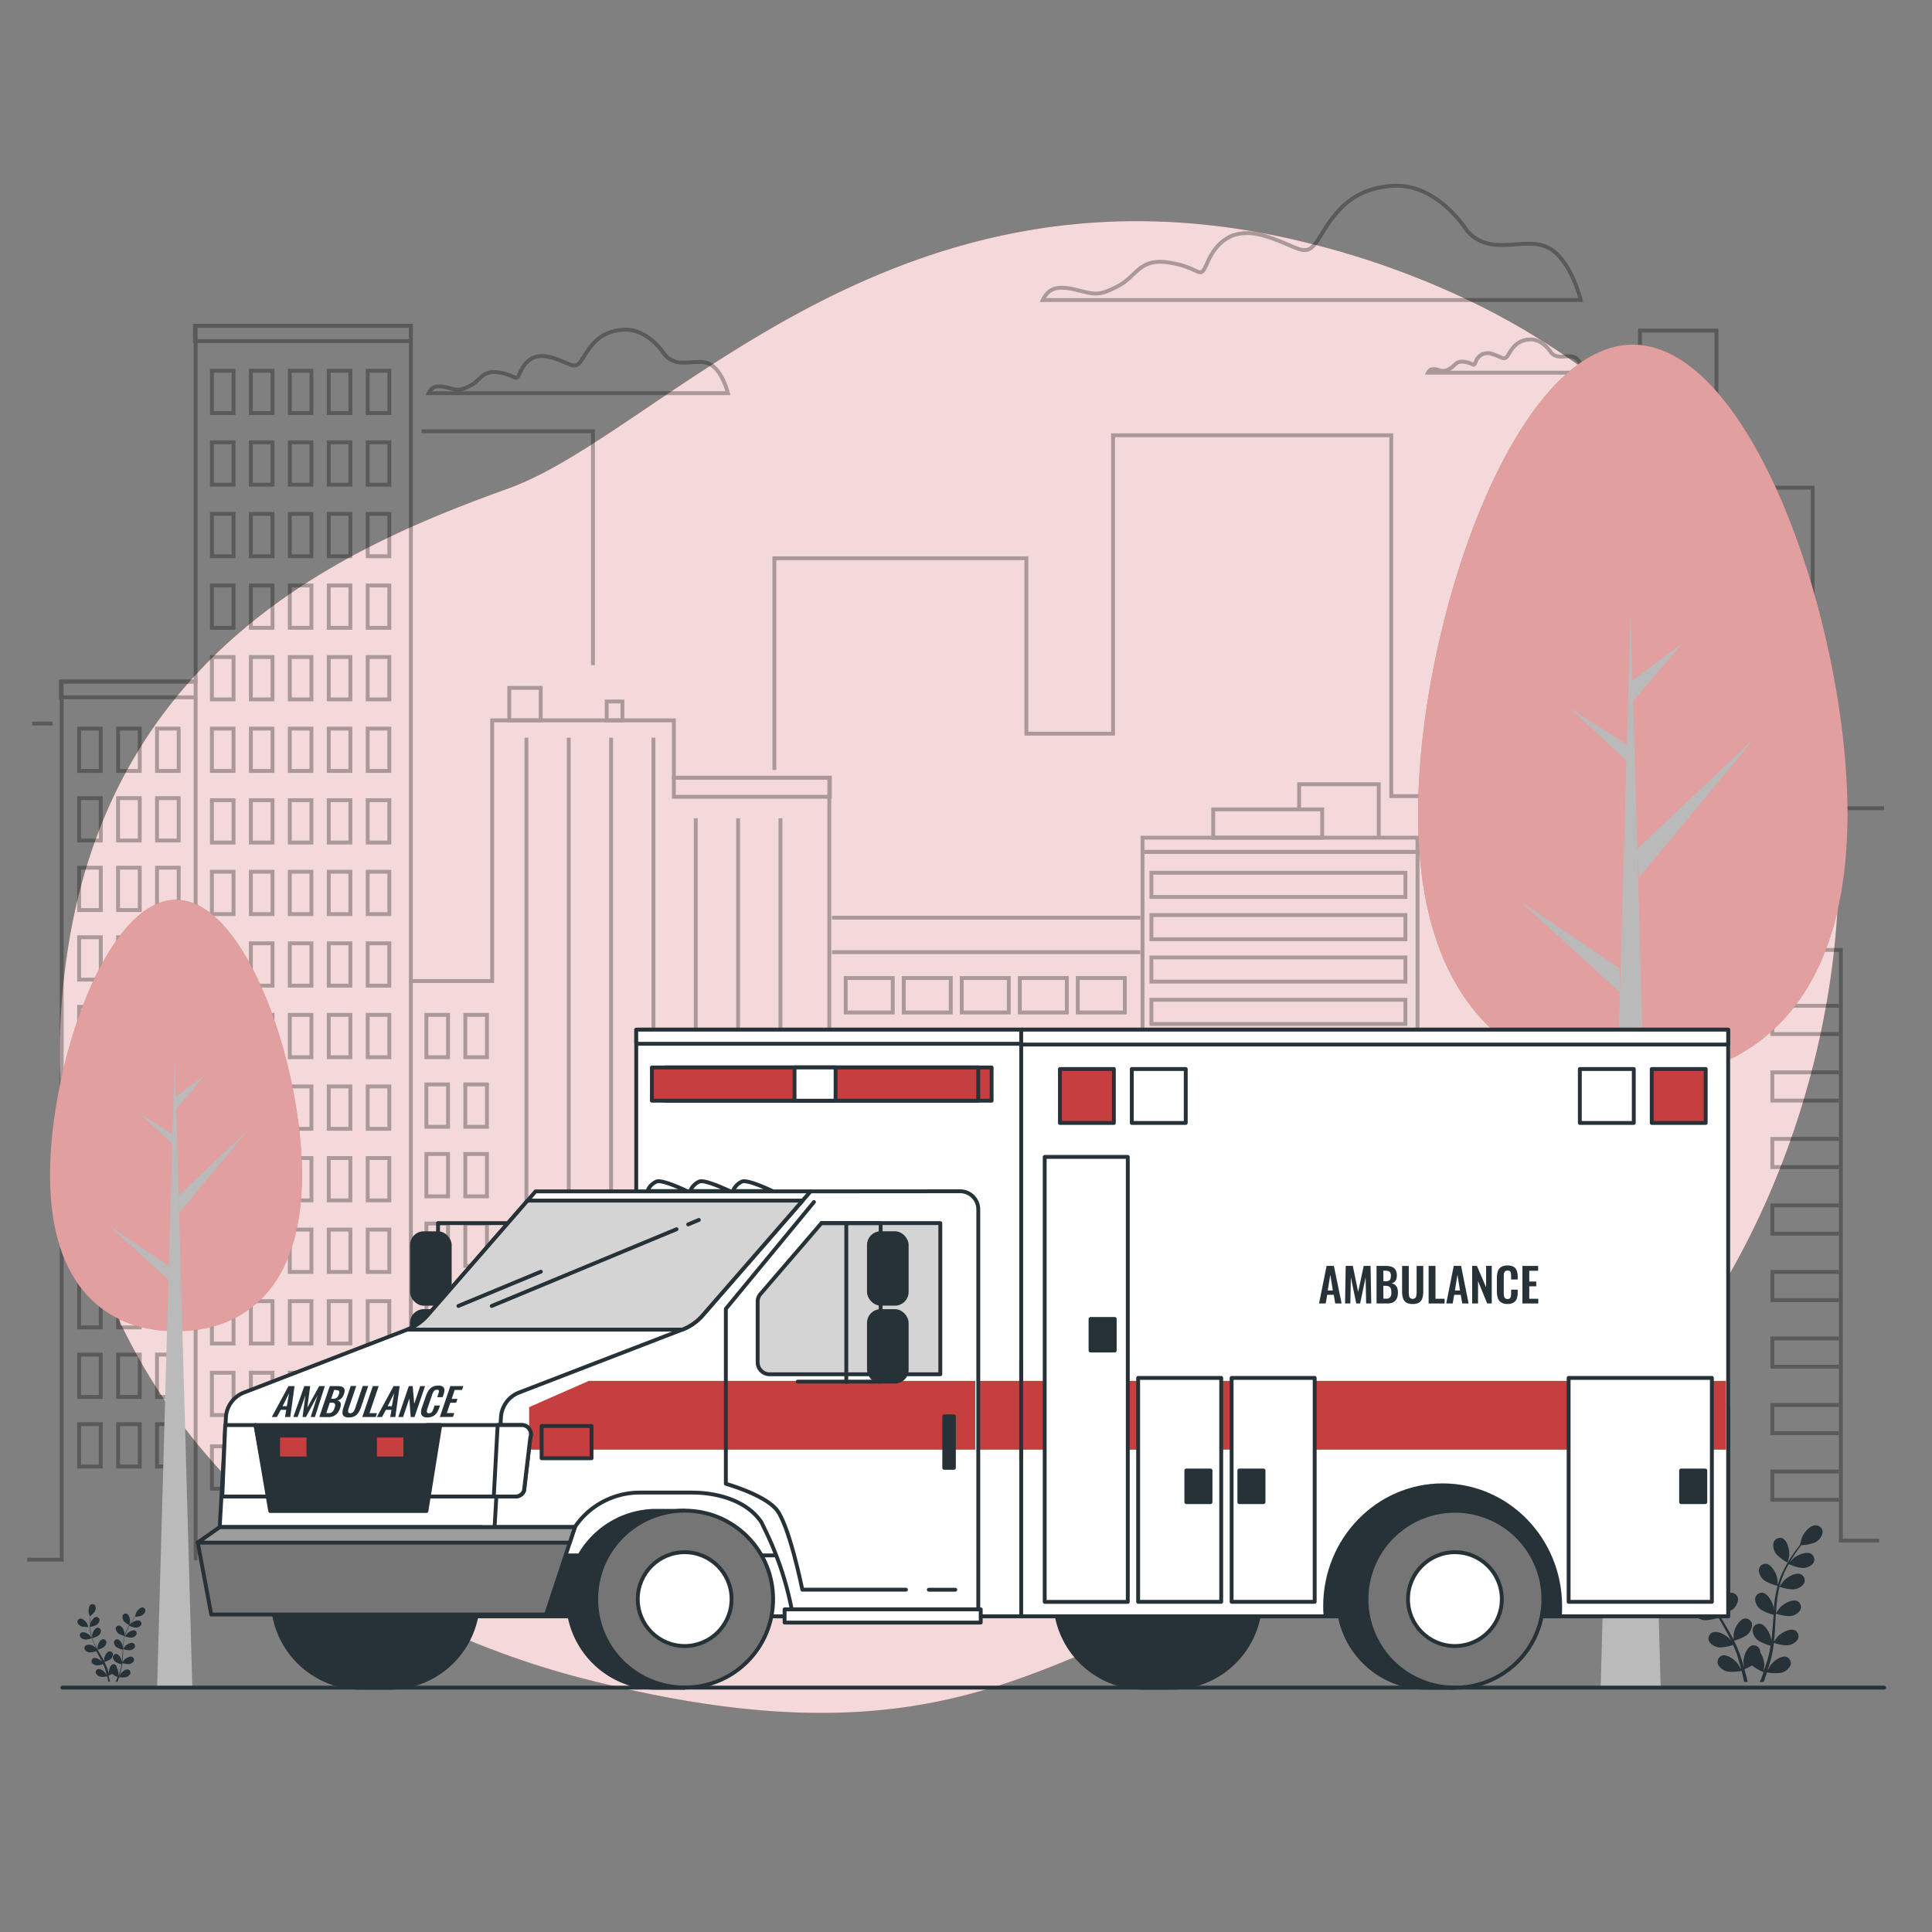 <svg xmlns="http://www.w3.org/2000/svg" viewBox="0 0 500 500"><rect x="0" y="0" width="500" height="500" fill="#808080" stroke="none"/><g id="freepik--background-simple--inject-3"><path d="M443.35,336.8c-21.66,34.4-58.5,68.85-101,72.48-64.24,5.5-81.59,52.76-189,25.73a223,223,0,0,1-45.42-16.6,185.67,185.67,0,0,1-20.51-11.9c-58-38.78-79.26-102.06-69.74-161.67,12.51-78.39,74.37-104.15,114.08-118.5s99.59-89.51,205.38-63.78a216.91,216.91,0,0,1,46.69,17c33.83,17.15,65.82,46.18,80.48,82,1.1,2.69,2.11,5.41,3.06,8.17C485.72,223.69,472.9,289.9,443.35,336.8Z" style="fill:#C53F3F"></path><path d="M443.35,336.8c-21.66,34.4-58.5,68.85-101,72.48-64.24,5.5-81.59,52.76-189,25.73a223,223,0,0,1-45.42-16.6,185.67,185.67,0,0,1-20.51-11.9c-58-38.78-79.26-102.06-69.74-161.67,12.51-78.39,74.37-104.15,114.08-118.5s99.59-89.51,205.38-63.78a216.91,216.91,0,0,1,46.69,17c33.83,17.15,65.82,46.18,80.48,82,1.1,2.69,2.11,5.41,3.06,8.17C485.72,223.69,472.9,289.9,443.35,336.8Z" style="fill:#fff;opacity:0.8"></path></g><g id="freepik--Clouds--inject-3"><path d="M379.7,59.76s-7.55-12.36-19.22-11.67-15.78,8.23-19.21,13.72-4.8,2.06-13.72-.68-13,2.06-15.1,6.86-1.37,1.37-9.6,0-8.45,3.54-13.73,6.17c-4.3,2.15-5.22,2.25-10,1-5.93-1.61-7.87-.27-9.24,2.48H409.1s-2.64-11-8.82-13.73S385.87,66.62,379.7,59.76Z" style="fill:none;stroke:#000;stroke-miterlimit:10;opacity:0.3"></path><path d="M172.06,91.83s-4.2-6.88-10.7-6.5-8.78,4.59-10.69,7.64S148,94.12,143,92.59s-7.25,1.15-8.4,3.82-.76.76-5.34,0-4.7,2-7.64,3.44c-2.39,1.19-2.91,1.24-5.55.53-3.3-.9-4.38-.15-5.14,1.37h77.46s-1.47-6.11-4.91-7.63S175.49,95.64,172.06,91.83Z" style="fill:none;stroke:#000;stroke-miterlimit:10;opacity:0.3"></path><path d="M401.44,91.25s-2.19-3.58-5.57-3.39-4.58,2.39-5.57,4-1.4.6-4-.2a3.24,3.24,0,0,0-4.38,2c-.6,1.4-.4.4-2.78,0s-2.45,1-4,1.79a3,3,0,0,1-2.89.28c-1.72-.46-2.28-.08-2.68.72H410s-.76-3.18-2.56-4S403.23,93.24,401.44,91.25Z" style="fill:none;stroke:#000;stroke-miterlimit:10;opacity:0.3"></path></g><g id="freepik--Buildings--inject-3"><g style="opacity:0.3"><polyline points="7.02 403.65 15.97 403.65 15.97 176.4 50.63 176.4 50.63 84.32 106.33 84.32 106.33 253.89 127.37 253.89 127.37 186.43 174.4 186.43 174.4 201.28 214.62 201.28 214.62 401.79 230.71 401.79 230.71 365.28 274.65 365.28 274.65 401.17 295.69 401.17 295.69 220.47 366.86 220.47 366.86 390.03 387.28 390.03 387.28 153.63 412.04 153.63 412.04 110.31 424.41 110.31 424.41 85.56 444.22 85.56 444.22 245.84 476.4 245.84 476.4 398.7 486.31 398.7" style="fill:none;stroke:#000;stroke-miterlimit:10"></polyline><rect x="15.76" y="176.4" width="34.87" height="4.07" style="fill:none;stroke:#000;stroke-miterlimit:10"></rect><rect x="50.46" y="84.32" width="55.86" height="3.96" style="fill:none;stroke:#000;stroke-miterlimit:10"></rect><rect x="131.8" y="178.02" width="8.13" height="8.4" style="fill:none;stroke:#000;stroke-miterlimit:10"></rect><rect x="157.01" y="181.55" width="4.07" height="4.88" style="fill:none;stroke:#000;stroke-miterlimit:10"></rect><rect x="174.4" y="201.28" width="40.36" height="4.93" style="fill:none;stroke:#000;stroke-miterlimit:10"></rect><rect x="295.69" y="216.79" width="71.16" height="3.68" style="fill:none;stroke:#000;stroke-miterlimit:10"></rect><rect x="313.98" y="209.47" width="28.2" height="7.32" style="fill:none;stroke:#000;stroke-miterlimit:10"></rect><polyline points="336.21 209.74 336.21 202.96 356.82 202.96 356.82 216.52" style="fill:none;stroke:#000;stroke-miterlimit:10"></polyline><polyline points="200.41 199.26 200.41 144.47 265.63 144.47 265.63 189.87 288.06 189.87 288.06 112.65 360.07 112.65 360.07 206.04 382.5 206.04" style="fill:none;stroke:#000;stroke-miterlimit:10"></polyline><polyline points="153.45 172.13 153.45 111.61 109.11 111.61" style="fill:none;stroke:#000;stroke-miterlimit:10"></polyline><line x1="13.62" y1="187.26" x2="8.32" y2="187.26" style="fill:none;stroke:#000;stroke-miterlimit:10"></line><polyline points="404.41 145.52 404.41 125.69 410.68 125.69" style="fill:none;stroke:#000;stroke-miterlimit:10"></polyline><polyline points="446.68 126.21 469.11 126.21 469.11 209.17 487.61 209.17" style="fill:none;stroke:#000;stroke-miterlimit:10"></polyline><rect x="54.84" y="95.95" width="5.6" height="10.96" style="fill:none;stroke:#000;stroke-miterlimit:10"></rect><rect x="64.92" y="95.95" width="5.6" height="10.96" style="fill:none;stroke:#000;stroke-miterlimit:10"></rect><rect x="75" y="95.95" width="5.6" height="10.96" style="fill:none;stroke:#000;stroke-miterlimit:10"></rect><rect x="85.08" y="95.95" width="5.6" height="10.96" style="fill:none;stroke:#000;stroke-miterlimit:10"></rect><rect x="95.16" y="95.95" width="5.6" height="10.96" style="fill:none;stroke:#000;stroke-miterlimit:10"></rect><rect x="54.84" y="114.47" width="5.6" height="10.96" style="fill:none;stroke:#000;stroke-miterlimit:10"></rect><rect x="64.92" y="114.47" width="5.6" height="10.96" style="fill:none;stroke:#000;stroke-miterlimit:10"></rect><rect x="75" y="114.47" width="5.6" height="10.96" style="fill:none;stroke:#000;stroke-miterlimit:10"></rect><rect x="85.08" y="114.47" width="5.6" height="10.96" style="fill:none;stroke:#000;stroke-miterlimit:10"></rect><rect x="95.16" y="114.47" width="5.6" height="10.96" style="fill:none;stroke:#000;stroke-miterlimit:10"></rect><rect x="54.84" y="133" width="5.6" height="10.96" style="fill:none;stroke:#000;stroke-miterlimit:10"></rect><rect x="64.92" y="133" width="5.6" height="10.96" style="fill:none;stroke:#000;stroke-miterlimit:10"></rect><rect x="75" y="133" width="5.6" height="10.96" style="fill:none;stroke:#000;stroke-miterlimit:10"></rect><rect x="85.08" y="133" width="5.6" height="10.96" style="fill:none;stroke:#000;stroke-miterlimit:10"></rect><rect x="95.16" y="133" width="5.6" height="10.96" style="fill:none;stroke:#000;stroke-miterlimit:10"></rect><rect x="54.84" y="151.52" width="5.6" height="10.96" style="fill:none;stroke:#000;stroke-miterlimit:10"></rect><rect x="64.92" y="151.52" width="5.6" height="10.96" style="fill:none;stroke:#000;stroke-miterlimit:10"></rect><rect x="75" y="151.52" width="5.6" height="10.96" style="fill:none;stroke:#000;stroke-miterlimit:10"></rect><rect x="85.08" y="151.52" width="5.6" height="10.96" style="fill:none;stroke:#000;stroke-miterlimit:10"></rect><rect x="95.16" y="151.52" width="5.6" height="10.96" style="fill:none;stroke:#000;stroke-miterlimit:10"></rect><rect x="54.84" y="170.04" width="5.6" height="10.96" style="fill:none;stroke:#000;stroke-miterlimit:10"></rect><rect x="64.92" y="170.04" width="5.6" height="10.96" style="fill:none;stroke:#000;stroke-miterlimit:10"></rect><rect x="75" y="170.04" width="5.6" height="10.96" style="fill:none;stroke:#000;stroke-miterlimit:10"></rect><rect x="85.08" y="170.04" width="5.6" height="10.96" style="fill:none;stroke:#000;stroke-miterlimit:10"></rect><rect x="95.16" y="170.04" width="5.6" height="10.96" style="fill:none;stroke:#000;stroke-miterlimit:10"></rect><rect x="54.84" y="188.56" width="5.6" height="10.96" style="fill:none;stroke:#000;stroke-miterlimit:10"></rect><rect x="64.92" y="188.56" width="5.6" height="10.96" style="fill:none;stroke:#000;stroke-miterlimit:10"></rect><rect x="75" y="188.56" width="5.6" height="10.96" style="fill:none;stroke:#000;stroke-miterlimit:10"></rect><rect x="85.08" y="188.56" width="5.6" height="10.96" style="fill:none;stroke:#000;stroke-miterlimit:10"></rect><rect x="95.16" y="188.56" width="5.6" height="10.96" style="fill:none;stroke:#000;stroke-miterlimit:10"></rect><rect x="20.48" y="188.56" width="5.6" height="10.96" style="fill:none;stroke:#000;stroke-miterlimit:10"></rect><rect x="30.56" y="188.56" width="5.6" height="10.96" style="fill:none;stroke:#000;stroke-miterlimit:10"></rect><rect x="40.64" y="188.56" width="5.6" height="10.96" style="fill:none;stroke:#000;stroke-miterlimit:10"></rect><rect x="20.48" y="206.56" width="5.6" height="10.96" style="fill:none;stroke:#000;stroke-miterlimit:10"></rect><rect x="30.56" y="206.56" width="5.6" height="10.96" style="fill:none;stroke:#000;stroke-miterlimit:10"></rect><rect x="40.64" y="206.56" width="5.6" height="10.96" style="fill:none;stroke:#000;stroke-miterlimit:10"></rect><rect x="20.48" y="224.56" width="5.6" height="10.96" style="fill:none;stroke:#000;stroke-miterlimit:10"></rect><rect x="30.56" y="224.56" width="5.6" height="10.96" style="fill:none;stroke:#000;stroke-miterlimit:10"></rect><rect x="40.64" y="224.56" width="5.6" height="10.96" style="fill:none;stroke:#000;stroke-miterlimit:10"></rect><rect x="20.48" y="242.56" width="5.6" height="10.96" style="fill:none;stroke:#000;stroke-miterlimit:10"></rect><rect x="30.56" y="242.56" width="5.6" height="10.96" style="fill:none;stroke:#000;stroke-miterlimit:10"></rect><rect x="40.64" y="242.56" width="5.6" height="10.96" style="fill:none;stroke:#000;stroke-miterlimit:10"></rect><rect x="20.48" y="260.56" width="5.6" height="10.96" style="fill:none;stroke:#000;stroke-miterlimit:10"></rect><rect x="30.56" y="260.56" width="5.6" height="10.96" style="fill:none;stroke:#000;stroke-miterlimit:10"></rect><rect x="40.64" y="260.56" width="5.6" height="10.96" style="fill:none;stroke:#000;stroke-miterlimit:10"></rect><rect x="20.48" y="278.56" width="5.6" height="10.96" style="fill:none;stroke:#000;stroke-miterlimit:10"></rect><rect x="30.56" y="278.56" width="5.6" height="10.96" style="fill:none;stroke:#000;stroke-miterlimit:10"></rect><rect x="40.64" y="278.56" width="5.6" height="10.96" style="fill:none;stroke:#000;stroke-miterlimit:10"></rect><rect x="20.48" y="296.57" width="5.6" height="10.96" style="fill:none;stroke:#000;stroke-miterlimit:10"></rect><rect x="30.56" y="296.57" width="5.6" height="10.96" style="fill:none;stroke:#000;stroke-miterlimit:10"></rect><rect x="40.64" y="296.57" width="5.6" height="10.96" style="fill:none;stroke:#000;stroke-miterlimit:10"></rect><rect x="20.48" y="314.57" width="5.6" height="10.96" style="fill:none;stroke:#000;stroke-miterlimit:10"></rect><rect x="30.56" y="314.57" width="5.6" height="10.96" style="fill:none;stroke:#000;stroke-miterlimit:10"></rect><rect x="40.64" y="314.57" width="5.6" height="10.96" style="fill:none;stroke:#000;stroke-miterlimit:10"></rect><rect x="20.48" y="332.57" width="5.6" height="10.96" style="fill:none;stroke:#000;stroke-miterlimit:10"></rect><rect x="30.56" y="332.57" width="5.6" height="10.96" style="fill:none;stroke:#000;stroke-miterlimit:10"></rect><rect x="40.64" y="332.57" width="5.6" height="10.96" style="fill:none;stroke:#000;stroke-miterlimit:10"></rect><rect x="20.48" y="350.57" width="5.6" height="10.96" style="fill:none;stroke:#000;stroke-miterlimit:10"></rect><rect x="30.56" y="350.57" width="5.6" height="10.96" style="fill:none;stroke:#000;stroke-miterlimit:10"></rect><rect x="40.64" y="350.57" width="5.6" height="10.96" style="fill:none;stroke:#000;stroke-miterlimit:10"></rect><rect x="20.48" y="368.57" width="5.6" height="10.96" style="fill:none;stroke:#000;stroke-miterlimit:10"></rect><rect x="30.56" y="368.57" width="5.6" height="10.96" style="fill:none;stroke:#000;stroke-miterlimit:10"></rect><rect x="40.64" y="368.57" width="5.6" height="10.96" style="fill:none;stroke:#000;stroke-miterlimit:10"></rect><rect x="110.35" y="262.65" width="5.6" height="10.96" style="fill:none;stroke:#000;stroke-miterlimit:10"></rect><rect x="120.42" y="262.65" width="5.6" height="10.96" style="fill:none;stroke:#000;stroke-miterlimit:10"></rect><rect x="110.35" y="280.65" width="5.6" height="10.96" style="fill:none;stroke:#000;stroke-miterlimit:10"></rect><rect x="120.42" y="280.65" width="5.6" height="10.96" style="fill:none;stroke:#000;stroke-miterlimit:10"></rect><rect x="110.35" y="298.65" width="5.6" height="10.96" style="fill:none;stroke:#000;stroke-miterlimit:10"></rect><rect x="120.42" y="298.65" width="5.6" height="10.96" style="fill:none;stroke:#000;stroke-miterlimit:10"></rect><rect x="110.35" y="316.65" width="5.6" height="10.96" style="fill:none;stroke:#000;stroke-miterlimit:10"></rect><rect x="120.42" y="316.65" width="5.6" height="10.96" style="fill:none;stroke:#000;stroke-miterlimit:10"></rect><rect x="110.35" y="334.65" width="5.6" height="10.96" style="fill:none;stroke:#000;stroke-miterlimit:10"></rect><rect x="120.42" y="334.65" width="5.6" height="10.96" style="fill:none;stroke:#000;stroke-miterlimit:10"></rect><rect x="110.35" y="352.65" width="5.6" height="10.96" style="fill:none;stroke:#000;stroke-miterlimit:10"></rect><rect x="120.42" y="352.65" width="5.6" height="10.96" style="fill:none;stroke:#000;stroke-miterlimit:10"></rect><rect x="110.35" y="370.65" width="5.6" height="10.96" style="fill:none;stroke:#000;stroke-miterlimit:10"></rect><rect x="120.42" y="370.65" width="5.6" height="10.96" style="fill:none;stroke:#000;stroke-miterlimit:10"></rect><rect x="54.84" y="207.09" width="5.6" height="10.96" style="fill:none;stroke:#000;stroke-miterlimit:10"></rect><rect x="64.92" y="207.09" width="5.6" height="10.96" style="fill:none;stroke:#000;stroke-miterlimit:10"></rect><rect x="75" y="207.09" width="5.6" height="10.96" style="fill:none;stroke:#000;stroke-miterlimit:10"></rect><rect x="85.08" y="207.09" width="5.6" height="10.96" style="fill:none;stroke:#000;stroke-miterlimit:10"></rect><rect x="95.16" y="207.09" width="5.6" height="10.96" style="fill:none;stroke:#000;stroke-miterlimit:10"></rect><rect x="54.84" y="225.61" width="5.6" height="10.96" style="fill:none;stroke:#000;stroke-miterlimit:10"></rect><rect x="64.92" y="225.61" width="5.6" height="10.96" style="fill:none;stroke:#000;stroke-miterlimit:10"></rect><rect x="75" y="225.61" width="5.6" height="10.96" style="fill:none;stroke:#000;stroke-miterlimit:10"></rect><rect x="85.08" y="225.61" width="5.6" height="10.96" style="fill:none;stroke:#000;stroke-miterlimit:10"></rect><rect x="95.16" y="225.61" width="5.6" height="10.96" style="fill:none;stroke:#000;stroke-miterlimit:10"></rect><rect x="54.84" y="244.13" width="5.6" height="10.96" style="fill:none;stroke:#000;stroke-miterlimit:10"></rect><rect x="64.92" y="244.13" width="5.6" height="10.96" style="fill:none;stroke:#000;stroke-miterlimit:10"></rect><rect x="75" y="244.13" width="5.6" height="10.96" style="fill:none;stroke:#000;stroke-miterlimit:10"></rect><rect x="85.08" y="244.13" width="5.6" height="10.96" style="fill:none;stroke:#000;stroke-miterlimit:10"></rect><rect x="95.16" y="244.13" width="5.6" height="10.96" style="fill:none;stroke:#000;stroke-miterlimit:10"></rect><rect x="54.84" y="262.65" width="5.6" height="10.96" style="fill:none;stroke:#000;stroke-miterlimit:10"></rect><rect x="64.92" y="262.65" width="5.6" height="10.96" style="fill:none;stroke:#000;stroke-miterlimit:10"></rect><rect x="75" y="262.65" width="5.6" height="10.96" style="fill:none;stroke:#000;stroke-miterlimit:10"></rect><rect x="85.08" y="262.65" width="5.6" height="10.96" style="fill:none;stroke:#000;stroke-miterlimit:10"></rect><rect x="95.16" y="262.65" width="5.6" height="10.96" style="fill:none;stroke:#000;stroke-miterlimit:10"></rect><rect x="54.84" y="281.17" width="5.6" height="10.96" style="fill:none;stroke:#000;stroke-miterlimit:10"></rect><rect x="64.92" y="281.17" width="5.6" height="10.96" style="fill:none;stroke:#000;stroke-miterlimit:10"></rect><rect x="75" y="281.17" width="5.6" height="10.96" style="fill:none;stroke:#000;stroke-miterlimit:10"></rect><rect x="85.08" y="281.17" width="5.6" height="10.96" style="fill:none;stroke:#000;stroke-miterlimit:10"></rect><rect x="95.16" y="281.17" width="5.6" height="10.96" style="fill:none;stroke:#000;stroke-miterlimit:10"></rect><rect x="54.84" y="299.7" width="5.6" height="10.96" style="fill:none;stroke:#000;stroke-miterlimit:10"></rect><rect x="64.92" y="299.7" width="5.6" height="10.96" style="fill:none;stroke:#000;stroke-miterlimit:10"></rect><rect x="75" y="299.7" width="5.6" height="10.96" style="fill:none;stroke:#000;stroke-miterlimit:10"></rect><rect x="85.08" y="299.7" width="5.6" height="10.96" style="fill:none;stroke:#000;stroke-miterlimit:10"></rect><rect x="95.16" y="299.7" width="5.6" height="10.96" style="fill:none;stroke:#000;stroke-miterlimit:10"></rect><rect x="54.84" y="318.22" width="5.6" height="10.96" style="fill:none;stroke:#000;stroke-miterlimit:10"></rect><rect x="64.92" y="318.22" width="5.6" height="10.96" style="fill:none;stroke:#000;stroke-miterlimit:10"></rect><rect x="75" y="318.22" width="5.6" height="10.96" style="fill:none;stroke:#000;stroke-miterlimit:10"></rect><rect x="85.08" y="318.22" width="5.6" height="10.96" style="fill:none;stroke:#000;stroke-miterlimit:10"></rect><rect x="95.16" y="318.22" width="5.6" height="10.96" style="fill:none;stroke:#000;stroke-miterlimit:10"></rect><rect x="54.84" y="336.74" width="5.6" height="10.96" style="fill:none;stroke:#000;stroke-miterlimit:10"></rect><rect x="64.92" y="336.74" width="5.6" height="10.96" style="fill:none;stroke:#000;stroke-miterlimit:10"></rect><rect x="75" y="336.74" width="5.6" height="10.96" style="fill:none;stroke:#000;stroke-miterlimit:10"></rect><rect x="85.08" y="336.74" width="5.6" height="10.96" style="fill:none;stroke:#000;stroke-miterlimit:10"></rect><rect x="95.16" y="336.74" width="5.6" height="10.96" style="fill:none;stroke:#000;stroke-miterlimit:10"></rect><rect x="54.84" y="355.26" width="5.6" height="10.96" style="fill:none;stroke:#000;stroke-miterlimit:10"></rect><rect x="64.92" y="355.26" width="5.6" height="10.96" style="fill:none;stroke:#000;stroke-miterlimit:10"></rect><rect x="75" y="355.26" width="5.6" height="10.96" style="fill:none;stroke:#000;stroke-miterlimit:10"></rect><rect x="85.08" y="355.26" width="5.6" height="10.96" style="fill:none;stroke:#000;stroke-miterlimit:10"></rect><rect x="95.16" y="355.26" width="5.6" height="10.96" style="fill:none;stroke:#000;stroke-miterlimit:10"></rect><rect x="54.84" y="374.31" width="5.6" height="10.96" style="fill:none;stroke:#000;stroke-miterlimit:10"></rect><rect x="64.92" y="374.31" width="5.6" height="10.96" style="fill:none;stroke:#000;stroke-miterlimit:10"></rect><rect x="75" y="374.31" width="5.6" height="10.96" style="fill:none;stroke:#000;stroke-miterlimit:10"></rect><rect x="85.08" y="374.31" width="5.6" height="10.96" style="fill:none;stroke:#000;stroke-miterlimit:10"></rect><rect x="95.16" y="374.31" width="5.6" height="10.96" style="fill:none;stroke:#000;stroke-miterlimit:10"></rect><line x1="50.63" y1="180.48" x2="50.63" y2="403.78" style="fill:none;stroke:#000;stroke-miterlimit:10"></line><line x1="136.24" y1="190.91" x2="136.24" y2="400.65" style="fill:none;stroke:#000;stroke-miterlimit:10"></line><line x1="147.19" y1="190.91" x2="147.19" y2="400.65" style="fill:none;stroke:#000;stroke-miterlimit:10"></line><line x1="158.15" y1="190.91" x2="158.15" y2="400.65" style="fill:none;stroke:#000;stroke-miterlimit:10"></line><line x1="169.11" y1="190.91" x2="169.11" y2="400.65" style="fill:none;stroke:#000;stroke-miterlimit:10"></line><line x1="180.06" y1="211.78" x2="180.06" y2="400.65" style="fill:none;stroke:#000;stroke-miterlimit:10"></line><line x1="191.02" y1="211.78" x2="191.02" y2="400.65" style="fill:none;stroke:#000;stroke-miterlimit:10"></line><line x1="201.98" y1="211.78" x2="201.98" y2="400.65" style="fill:none;stroke:#000;stroke-miterlimit:10"></line><polyline points="387.72 178.39 402.85 178.39 402.85 185.69 387.72 185.69" style="fill:none;stroke:#000;stroke-miterlimit:10"></polyline><polyline points="475.89 260.3 458.68 260.3 458.68 267.61 475.89 267.61" style="fill:none;stroke:#000;stroke-miterlimit:10"></polyline><polyline points="475.89 277.52 458.68 277.52 458.68 284.83 475.89 284.83" style="fill:none;stroke:#000;stroke-miterlimit:10"></polyline><polyline points="475.89 294.74 458.68 294.74 458.68 302.04 475.89 302.04" style="fill:none;stroke:#000;stroke-miterlimit:10"></polyline><polyline points="475.89 311.96 458.68 311.96 458.68 319.26 475.89 319.26" style="fill:none;stroke:#000;stroke-miterlimit:10"></polyline><polyline points="475.89 329.17 458.68 329.17 458.68 336.48 475.89 336.48" style="fill:none;stroke:#000;stroke-miterlimit:10"></polyline><polyline points="475.89 346.39 458.68 346.39 458.68 353.7 475.89 353.7" style="fill:none;stroke:#000;stroke-miterlimit:10"></polyline><polyline points="475.89 363.61 458.68 363.61 458.68 370.91 475.89 370.91" style="fill:none;stroke:#000;stroke-miterlimit:10"></polyline><polyline points="475.89 380.83 458.68 380.83 458.68 388.13 475.89 388.13" style="fill:none;stroke:#000;stroke-miterlimit:10"></polyline><polyline points="387.72 198.22 402.85 198.22 402.85 205.52 387.72 205.52" style="fill:none;stroke:#000;stroke-miterlimit:10"></polyline><polyline points="387.72 218.04 402.85 218.04 402.85 225.35 387.72 225.35" style="fill:none;stroke:#000;stroke-miterlimit:10"></polyline><polyline points="387.72 237.87 402.85 237.87 402.85 245.17 387.72 245.17" style="fill:none;stroke:#000;stroke-miterlimit:10"></polyline><polyline points="387.72 257.69 402.85 257.69 402.85 265 387.72 265" style="fill:none;stroke:#000;stroke-miterlimit:10"></polyline><polyline points="387.72 277.52 402.85 277.52 402.85 284.83 387.72 284.83" style="fill:none;stroke:#000;stroke-miterlimit:10"></polyline><polyline points="387.72 297.35 402.85 297.35 402.85 304.65 387.72 304.65" style="fill:none;stroke:#000;stroke-miterlimit:10"></polyline><polyline points="387.72 317.17 402.85 317.17 402.85 324.48 387.72 324.48" style="fill:none;stroke:#000;stroke-miterlimit:10"></polyline><polyline points="387.72 337 402.85 337 402.85 344.31 387.72 344.31" style="fill:none;stroke:#000;stroke-miterlimit:10"></polyline><polyline points="387.72 356.83 402.85 356.83 402.85 364.13 387.72 364.13" style="fill:none;stroke:#000;stroke-miterlimit:10"></polyline><rect x="297.98" y="225.87" width="65.74" height="6.26" style="fill:none;stroke:#000;stroke-miterlimit:10"></rect><rect x="297.98" y="236.82" width="65.74" height="6.26" style="fill:none;stroke:#000;stroke-miterlimit:10"></rect><rect x="297.98" y="247.78" width="65.74" height="6.26" style="fill:none;stroke:#000;stroke-miterlimit:10"></rect><rect x="297.98" y="258.74" width="65.74" height="6.26" style="fill:none;stroke:#000;stroke-miterlimit:10"></rect><rect x="297.98" y="269.7" width="65.74" height="6.26" style="fill:none;stroke:#000;stroke-miterlimit:10"></rect><rect x="297.98" y="280.65" width="65.74" height="6.26" style="fill:none;stroke:#000;stroke-miterlimit:10"></rect><rect x="297.98" y="291.61" width="65.74" height="6.26" style="fill:none;stroke:#000;stroke-miterlimit:10"></rect><rect x="297.98" y="302.57" width="65.74" height="6.26" style="fill:none;stroke:#000;stroke-miterlimit:10"></rect><rect x="297.98" y="313.52" width="65.74" height="6.26" style="fill:none;stroke:#000;stroke-miterlimit:10"></rect><rect x="297.98" y="324.48" width="65.74" height="6.26" style="fill:none;stroke:#000;stroke-miterlimit:10"></rect><rect x="297.98" y="335.44" width="65.74" height="6.26" style="fill:none;stroke:#000;stroke-miterlimit:10"></rect><rect x="297.98" y="346.39" width="65.74" height="6.26" style="fill:none;stroke:#000;stroke-miterlimit:10"></rect><rect x="297.98" y="357.35" width="65.74" height="6.26" style="fill:none;stroke:#000;stroke-miterlimit:10"></rect><rect x="297.98" y="368.31" width="65.74" height="6.26" style="fill:none;stroke:#000;stroke-miterlimit:10"></rect><rect x="297.98" y="379.26" width="65.74" height="6.26" style="fill:none;stroke:#000;stroke-miterlimit:10"></rect><rect x="297.98" y="390.22" width="65.74" height="6.26" style="fill:none;stroke:#000;stroke-miterlimit:10"></rect><rect x="297.98" y="401.18" width="65.74" height="6.26" style="fill:none;stroke:#000;stroke-miterlimit:10"></rect><line x1="412.24" y1="161.17" x2="412.24" y2="403.26" style="fill:none;stroke:#000;stroke-miterlimit:10"></line><line x1="425.81" y1="115.26" x2="425.81" y2="403.26" style="fill:none;stroke:#000;stroke-miterlimit:10"></line><rect x="236.93" y="347.96" width="32.87" height="17.22" style="fill:none;stroke:#000;stroke-miterlimit:10"></rect><rect x="244.76" y="317.7" width="17.22" height="30.26" style="fill:none;stroke:#000;stroke-miterlimit:10"></rect><line x1="106.33" y1="253.89" x2="106.33" y2="403.37" style="fill:none;stroke:#000;stroke-miterlimit:10"></line><line x1="295.12" y1="237.5" x2="215.31" y2="237.5" style="fill:none;stroke:#000;stroke-miterlimit:10"></line><line x1="295.12" y1="246.42" x2="215.31" y2="246.42" style="fill:none;stroke:#000;stroke-miterlimit:10"></line><rect x="218.87" y="253.11" width="12.17" height="8.92" style="fill:none;stroke:#000;stroke-miterlimit:10"></rect><rect x="233.89" y="253.11" width="12.17" height="8.92" style="fill:none;stroke:#000;stroke-miterlimit:10"></rect><rect x="248.9" y="253.11" width="12.17" height="8.92" style="fill:none;stroke:#000;stroke-miterlimit:10"></rect><rect x="263.92" y="253.11" width="12.17" height="8.92" style="fill:none;stroke:#000;stroke-miterlimit:10"></rect><rect x="278.93" y="253.11" width="12.17" height="8.92" style="fill:none;stroke:#000;stroke-miterlimit:10"></rect><rect x="218.87" y="266.93" width="12.17" height="8.92" style="fill:none;stroke:#000;stroke-miterlimit:10"></rect><rect x="233.89" y="266.93" width="12.17" height="8.92" style="fill:none;stroke:#000;stroke-miterlimit:10"></rect><rect x="248.9" y="266.93" width="12.17" height="8.92" style="fill:none;stroke:#000;stroke-miterlimit:10"></rect><rect x="263.92" y="266.93" width="12.17" height="8.92" style="fill:none;stroke:#000;stroke-miterlimit:10"></rect><rect x="278.93" y="266.93" width="12.17" height="8.92" style="fill:none;stroke:#000;stroke-miterlimit:10"></rect><rect x="218.87" y="280.75" width="12.17" height="8.92" style="fill:none;stroke:#000;stroke-miterlimit:10"></rect><rect x="233.89" y="280.75" width="12.17" height="8.92" style="fill:none;stroke:#000;stroke-miterlimit:10"></rect><rect x="248.9" y="280.75" width="12.17" height="8.92" style="fill:none;stroke:#000;stroke-miterlimit:10"></rect><rect x="263.92" y="280.75" width="12.17" height="8.92" style="fill:none;stroke:#000;stroke-miterlimit:10"></rect><rect x="278.93" y="280.75" width="12.17" height="8.92" style="fill:none;stroke:#000;stroke-miterlimit:10"></rect><rect x="218.87" y="305.72" width="12.17" height="8.92" style="fill:none;stroke:#000;stroke-miterlimit:10"></rect><rect x="233.89" y="305.72" width="12.17" height="8.92" style="fill:none;stroke:#000;stroke-miterlimit:10"></rect><rect x="248.9" y="305.72" width="12.17" height="8.92" style="fill:none;stroke:#000;stroke-miterlimit:10"></rect><rect x="263.92" y="305.72" width="12.17" height="8.92" style="fill:none;stroke:#000;stroke-miterlimit:10"></rect><rect x="278.93" y="305.72" width="12.17" height="8.92" style="fill:none;stroke:#000;stroke-miterlimit:10"></rect></g></g><g id="freepik--Plants--inject-3"><path d="M436.7,405.08a12.33,12.33,0,0,0,3.63.23s-.63-1.66-.68-1.76c-.62-1.15-2.49-3-3.93-2.74a1.73,1.73,0,0,0-1.28,2.23A3.61,3.61,0,0,0,436.7,405.08Z" style="fill:#263238"></path><path d="M469.87,394.76c-1.46-.08-3.09,2-3.56,3.2,0,.11-.5,1.83-.47,1.83h0l-.83,1.07c-.53.73-1.13,1.55-1.72,2.49a31,31,0,0,0-1.76,3.12,23.08,23.08,0,0,0-1.46,3.74.07.07,0,0,1,0,.05c0-.43-.08-1.62-.1-1.72-.23-1.28-1.43-3.63-2.88-3.83a1.73,1.73,0,0,0-1.91,1.72,3.62,3.62,0,0,0,1.51,2.64,11.91,11.91,0,0,0,3.35,1.34,30.4,30.4,0,0,0-.78,4c-.1.78-.18,1.58-.25,2.38,0-.37,0-.7,0-.74-.23-1.29-1.43-3.64-2.88-3.84a1.73,1.73,0,0,0-1.91,1.72,3.62,3.62,0,0,0,1.51,2.64A11.37,11.37,0,0,0,459,417.9c0,.3-.05.61-.07.92-.11,1.47-.21,2.94-.35,4.38,0,.51-.12,1-.18,1.51,0-.33,0-.61-.05-.65-.23-1.28-1.43-3.63-2.88-3.83a1.73,1.73,0,0,0-1.91,1.72,3.6,3.6,0,0,0,1.51,2.64,11.4,11.4,0,0,0,3.15,1.29c-.08.51-.16,1-.26,1.51-.08.33-.13.65-.23,1l-.26,1c-.2.61-.39,1.25-.59,1.84l-.41,1.2c.05-.5.14-1.49.14-1.58a6.69,6.69,0,0,0-1.06-3.22,1.58,1.58,0,0,0,0-.38,1.73,1.73,0,0,0-2.18-1.37c-1.4.44-2.17,3-2.18,4.27,0,.08.09.91.16,1.44-.09-.3-.17-.6-.26-.91-.18-.62-.37-1.23-.58-1.89-.11-.31-.23-.63-.34-.95s-.26-.64-.39-1c-.31-.75-.67-1.5-1-2.24a11.55,11.55,0,0,0,3.2-1.37,3.65,3.65,0,0,0,1.46-2.67,1.73,1.73,0,0,0-1.95-1.68c-1.45.22-2.6,2.6-2.8,3.89,0,.08-.06,1-.07,1.54-.23-.45-.45-.89-.7-1.33-.71-1.28-1.47-2.55-2.22-3.82-.23-.39-.46-.78-.68-1.17a11.92,11.92,0,0,0,3.31-1.41,3.63,3.63,0,0,0,1.47-2.67,1.74,1.74,0,0,0-2-1.68c-1.44.23-2.59,2.6-2.79,3.89,0,.1-.08,1.45-.08,1.8-.49-.86-1-1.72-1.43-2.59a30.85,30.85,0,0,1-1.6-3.61,12.35,12.35,0,0,0,3.34-1.42,3.65,3.65,0,0,0,1.46-2.67,1.73,1.73,0,0,0-1.95-1.68c-1.45.23-2.6,2.6-2.8,3.89,0,.1-.08,1.56-.07,1.83l-.09-.22a22.82,22.82,0,0,1-.92-3.85c-.12-.72-.19-1.42-.24-2.1a11.86,11.86,0,0,0,3.39-1,3.66,3.66,0,0,0,1.75-2.5,1.73,1.73,0,0,0-1.76-1.88c-1.46.07-2.86,2.3-3.21,3.56,0,.07-.13.78-.2,1.31,0-.31-.05-.63-.06-.92-.05-1.11,0-2.12,0-3,0-.51.05-1,.08-1.4a11.71,11.71,0,0,0,2.52-2.46,3.63,3.63,0,0,0,.4-3,1.73,1.73,0,0,0-2.43-.86c-1.26.73-1.48,3.36-1.2,4.63,0,.11.59,1.79.61,1.78l0,0c0,.41-.08.86-.11,1.35,0,.9-.09,1.91-.06,3a30.83,30.83,0,0,0,.25,3.58,23.19,23.19,0,0,0,.85,3.92s0,0,0,0c-.25-.35-1-1.31-1-1.38-.9-.94-3.2-2.24-4.51-1.61a1.74,1.74,0,0,0-.65,2.5,3.57,3.57,0,0,0,2.72,1.36,11.7,11.7,0,0,0,3.53-.73,29.06,29.06,0,0,0,1.57,3.78c.34.71.72,1.42,1.1,2.13l-.45-.6c-.91-.94-3.2-2.24-4.52-1.61a1.73,1.73,0,0,0-.65,2.49,3.58,3.58,0,0,0,2.72,1.37,11.47,11.47,0,0,0,3.44-.69c.15.27.29.54.44.8.73,1.29,1.46,2.58,2.13,3.85.24.46.46.91.68,1.36l-.4-.51c-.9-1-3.19-2.25-4.51-1.61a1.73,1.73,0,0,0-.65,2.49,3.6,3.6,0,0,0,2.72,1.36,10.81,10.81,0,0,0,3.34-.66c.21.47.43.94.61,1.41s.25.62.36.94.21.65.31,1c.18.62.37,1.26.53,1.86.11.42.22.83.32,1.23-.23-.45-.71-1.32-.76-1.39-.74-1.07-2.81-2.71-4.21-2.28a1.74,1.74,0,0,0-1,2.37,3.6,3.6,0,0,0,2.48,1.76,12.09,12.09,0,0,0,3.58-.18c.17.67.33,1.33.46,1.95.07.31.14.62.2.91h.92q-.13-.54-.27-1.11c-.17-.68-.36-1.41-.57-2.16a16.79,16.79,0,0,0,1.95-1,12.66,12.66,0,0,0,3,1.74c-.23.65-.46,1.29-.68,1.88a6.82,6.82,0,0,1-.36.68h1a2.4,2.4,0,0,0,.2-.38c.24-.66.48-1.37.71-2.11a11.62,11.62,0,0,0,3.59.11,3.6,3.6,0,0,0,2.44-1.81,1.72,1.72,0,0,0-1.06-2.34c-1.41-.4-3.45,1.27-4.17,2.35,0,.07-.43.82-.67,1.29.1-.3.2-.59.29-.9.19-.61.37-1.23.56-1.89l.24-1c.09-.33.14-.69.21-1,.15-.8.27-1.62.36-2.44a11.82,11.82,0,0,0,3.43.62,3.63,3.63,0,0,0,2.69-1.42,1.73,1.73,0,0,0-.7-2.48c-1.33-.61-3.6.73-4.48,1.7-.05.06-.61.82-.9,1.25.05-.5.11-1,.15-1.5.11-1.46.18-2.94.25-4.41,0-.45.05-.9.08-1.35a12,12,0,0,0,3.54.65,3.56,3.56,0,0,0,2.69-1.42,1.72,1.72,0,0,0-.7-2.47c-1.33-.61-3.6.73-4.48,1.7-.06.07-.86,1.17-1,1.46.06-1,.12-2,.23-2.95a30.21,30.21,0,0,1,.66-3.9,12.28,12.28,0,0,0,3.56.66,3.6,3.6,0,0,0,2.69-1.42,1.73,1.73,0,0,0-.69-2.48c-1.33-.61-3.6.74-4.48,1.7-.07.08-.93,1.26-1.07,1.49,0-.08,0-.16.05-.23a22.34,22.34,0,0,1,1.35-3.72c.31-.67.63-1.29,1-1.88a11.93,11.93,0,0,0,3.39,1,3.63,3.63,0,0,0,2.83-1.11,1.72,1.72,0,0,0-.42-2.54c-1.25-.76-3.66.33-4.64,1.19l-.89,1c.15-.27.3-.54.46-.8.56-.94,1.14-1.78,1.66-2.51.3-.42.58-.79.84-1.13a11.68,11.68,0,0,0,3.46-.66,3.65,3.65,0,0,0,2-2.3A1.74,1.74,0,0,0,469.87,394.76Z" style="fill:#263238"></path><path d="M462.66,404.42s.39-1.73.4-1.84c.11-1.3-.42-3.89-1.77-4.46a1.73,1.73,0,0,0-2.3,1.15,3.6,3.6,0,0,0,.77,3A12.63,12.63,0,0,0,462.66,404.42Z" style="fill:#263238"></path><path d="M21.15,420.93a6,6,0,0,0,1.72.11s-.3-.79-.32-.83c-.29-.55-1.18-1.43-1.86-1.31a.82.82,0,0,0-.61,1.06A1.72,1.72,0,0,0,21.15,420.93Z" style="fill:#263238"></path><path d="M36.88,416c-.69,0-1.46.94-1.69,1.51,0,.05-.23.87-.22.87h0c-.13.15-.26.32-.4.5-.25.35-.53.74-.81,1.18a13,13,0,0,0-.84,1.49,10.87,10.87,0,0,0-.69,1.77v0c0-.2,0-.77,0-.81-.11-.61-.68-1.73-1.37-1.82a.83.83,0,0,0-.91.82,1.75,1.75,0,0,0,.72,1.25,5.57,5.57,0,0,0,1.59.63,14.34,14.34,0,0,0-.37,1.91c-.05.37-.08.75-.12,1.13,0-.18,0-.33,0-.36-.11-.61-.68-1.72-1.37-1.81a.82.82,0,0,0-.91.81,1.73,1.73,0,0,0,.72,1.25,5.62,5.62,0,0,0,1.54.63l0,.43c-.05.7-.1,1.4-.17,2.08,0,.24-.05.48-.08.72a2.13,2.13,0,0,0,0-.31c-.1-.61-.67-1.72-1.36-1.82a.83.83,0,0,0-.91.82,1.7,1.7,0,0,0,.72,1.25,5.27,5.27,0,0,0,1.5.61c0,.24-.08.48-.13.72s-.06.31-.11.47-.08.3-.13.46l-.27.87-.2.57c0-.24.07-.71.07-.75a3.24,3.24,0,0,0-.5-1.53,1.1,1.1,0,0,0,0-.18.83.83,0,0,0-1-.65c-.66.21-1,1.41-1,2,0,0,0,.43.07.68,0-.14-.07-.28-.12-.43s-.17-.58-.27-.89c-.06-.15-.11-.3-.16-.46s-.13-.3-.19-.46c-.15-.35-.32-.71-.49-1.06a5.24,5.24,0,0,0,1.51-.65,1.73,1.73,0,0,0,.7-1.27.82.82,0,0,0-.93-.79c-.68.1-1.23,1.23-1.33,1.84,0,0,0,.49,0,.73-.11-.21-.21-.42-.33-.63-.34-.6-.7-1.21-1.05-1.81l-.33-.55a6.16,6.16,0,0,0,1.58-.67,1.72,1.72,0,0,0,.69-1.27.82.82,0,0,0-.93-.79c-.68.1-1.23,1.23-1.32,1.84,0,0,0,.69,0,.85-.23-.4-.47-.81-.68-1.22a15.28,15.28,0,0,1-.76-1.72,5.52,5.52,0,0,0,1.59-.67,1.72,1.72,0,0,0,.69-1.26.82.82,0,0,0-.93-.8c-.68.11-1.23,1.23-1.32,1.84,0,.05,0,.74,0,.87a.3.3,0,0,0,0-.1,10.73,10.73,0,0,1-.43-1.83c-.06-.34-.09-.67-.12-1a5.24,5.24,0,0,0,1.61-.48,1.74,1.74,0,0,0,.83-1.18.82.82,0,0,0-.83-.9c-.7,0-1.36,1.09-1.53,1.69,0,0-.06.37-.09.62l0-.43c0-.53,0-1,0-1.44,0-.24,0-.46,0-.66a5.62,5.62,0,0,0,1.19-1.17,1.72,1.72,0,0,0,.19-1.43.82.82,0,0,0-1.15-.41c-.6.35-.7,1.59-.57,2.2,0,.05.28.85.29.84h0c0,.2,0,.41-.05.64,0,.43,0,.91,0,1.44a14.9,14.9,0,0,0,.12,1.69,10.94,10.94,0,0,0,.41,1.86v0l-.49-.66c-.43-.44-1.52-1.06-2.14-.76a.82.82,0,0,0-.31,1.18,1.72,1.72,0,0,0,1.29.65,5.6,5.6,0,0,0,1.67-.35,14.47,14.47,0,0,0,.75,1.79c.16.34.34.68.52,1l-.22-.28c-.42-.45-1.51-1.06-2.14-.76A.81.81,0,0,0,22,427a1.72,1.72,0,0,0,1.29.65,5.63,5.63,0,0,0,1.62-.33c.07.13.14.26.22.38.34.61.69,1.22,1,1.83l.32.64-.19-.24c-.43-.45-1.52-1.07-2.14-.77a.83.83,0,0,0-.31,1.19,1.72,1.72,0,0,0,1.29.64,5.09,5.09,0,0,0,1.58-.31,6.31,6.31,0,0,1,.29.66c.06.16.12.3.17.45l.15.46c.09.29.18.59.25.88s.1.39.15.58l-.35-.66c-.36-.5-1.34-1.28-2-1.08a.83.83,0,0,0-.49,1.13,1.7,1.7,0,0,0,1.18.83,5.71,5.71,0,0,0,1.7-.08c.08.31.15.63.22.92l.09.43h.43l-.12-.52c-.08-.33-.17-.67-.27-1a6.94,6.94,0,0,0,.92-.49,6.07,6.07,0,0,0,1.43.83c-.11.31-.22.61-.33.89a2.61,2.61,0,0,1-.17.32h.46a1.19,1.19,0,0,0,.1-.18c.11-.31.22-.65.34-1a5.53,5.53,0,0,0,1.7,0,1.72,1.72,0,0,0,1.16-.85.84.84,0,0,0-.51-1.12c-.67-.19-1.63.61-2,1.12l-.31.61c0-.14.09-.28.13-.43s.18-.58.27-.89c0-.16.07-.31.11-.47s.07-.32.1-.48a11.17,11.17,0,0,0,.17-1.16,5.29,5.29,0,0,0,1.63.29,1.72,1.72,0,0,0,1.28-.67.82.82,0,0,0-.34-1.18c-.63-.29-1.7.35-2.12.81,0,0-.29.39-.43.59,0-.24.05-.47.07-.71.05-.69.09-1.39.12-2.09,0-.22,0-.43,0-.64a5.69,5.69,0,0,0,1.68.31,1.68,1.68,0,0,0,1.27-.67.81.81,0,0,0-.33-1.18c-.63-.29-1.7.35-2.12.81,0,0-.41.55-.5.69,0-.47.06-.94.11-1.4a15.18,15.18,0,0,1,.31-1.85,5.6,5.6,0,0,0,1.69.32,1.73,1.73,0,0,0,1.28-.68A.82.82,0,0,0,35,422c-.63-.29-1.71.35-2.13.8,0,0-.44.6-.5.71s0-.08,0-.11a10.58,10.58,0,0,1,.64-1.77c.15-.31.3-.61.46-.89a5.25,5.25,0,0,0,1.6.48,1.68,1.68,0,0,0,1.35-.53.82.82,0,0,0-.2-1.2c-.6-.36-1.74.16-2.2.57,0,0-.26.27-.43.46.08-.12.15-.26.22-.38.27-.45.54-.84.79-1.19.14-.2.27-.37.4-.53a5.73,5.73,0,0,0,1.64-.32,1.69,1.69,0,0,0,.95-1.09A.82.82,0,0,0,36.88,416Z" style="fill:#263238"></path><path d="M33.46,420.61s.18-.81.19-.87c.06-.61-.2-1.84-.84-2.11a.81.81,0,0,0-1.09.55,1.75,1.75,0,0,0,.36,1.39A6,6,0,0,0,33.46,420.61Z" style="fill:#263238"></path></g><g id="freepik--Trees--inject-3"><path d="M478.14,210.67c0,49.2-24.89,68.84-55.58,68.84S367,259.87,367,210.67,391.86,89.19,422.56,89.19,478.14,161.47,478.14,210.67Z" style="fill:#C53F3F"></path><path d="M478.14,210.67c0,49.2-24.89,68.84-55.58,68.84S367,259.87,367,210.67,391.86,89.19,422.56,89.19,478.14,161.47,478.14,210.67Z" style="fill:#fff;opacity:0.5"></path><polygon points="414.24 436.75 429.79 436.75 423.75 220.6 424.24 227.02 454 191.09 423.72 219.68 422.65 181.43 435.47 166.38 422.5 176.11 422 157.96 421.03 192.71 406.27 183.23 420.91 196.82 414.24 436.75" style="fill:#bababa"></polygon><polygon points="419.19 250.6 393.36 233.19 419.19 256.77 419.19 250.6" style="fill:#bababa"></polygon><path d="M78.15,304.13c0,28.86-14.6,40.38-32.61,40.38S12.94,333,12.94,304.13s14.59-71.27,32.6-71.27S78.15,275.27,78.15,304.13Z" style="fill:#C53F3F"></path><path d="M78.15,304.13c0,28.86-14.6,40.38-32.61,40.38S12.94,333,12.94,304.13s14.59-71.27,32.6-71.27S78.15,275.27,78.15,304.13Z" style="fill:#fff;opacity:0.5"></path><polygon points="40.66 436.75 49.78 436.75 46.24 309.95 46.53 313.72 63.98 292.64 46.22 309.41 45.6 286.98 53.12 278.15 45.51 283.85 45.21 273.21 44.64 293.59 35.99 288.03 44.58 296 40.66 436.75" style="fill:#bababa"></polygon><polygon points="43.56 327.55 28.41 317.34 43.56 331.17 43.56 327.55" style="fill:#bababa"></polygon></g><g id="freepik--Ambulance--inject-3"><rect x="106.62" y="319.15" width="9.77" height="18.25" rx="3.03" transform="translate(223.01 656.56) rotate(180)" style="fill:#263238;stroke:#263238;stroke-linecap:round;stroke-linejoin:round"></rect><rect x="106.62" y="339.31" width="9.77" height="18.25" rx="3.03" transform="translate(223.01 696.87) rotate(180)" style="fill:#263238;stroke:#263238;stroke-linecap:round;stroke-linejoin:round"></rect><polyline points="132.49 316.54 113.36 316.54 113.36 357.56 134.8 357.56" style="fill:none;stroke:#263238;stroke-linecap:round;stroke-linejoin:round"></polyline><rect x="107.36" y="364.5" width="339.89" height="53.81" style="fill:#263238;stroke:#263238;stroke-linecap:round;stroke-linejoin:round"></rect><path d="M326.18,413.85A22.89,22.89,0,0,0,303.29,391H295.5a22.9,22.9,0,0,0,0,45.79h7.79A22.89,22.89,0,0,0,326.18,413.85Z" style="fill:#263238;stroke:#263238;stroke-linecap:round;stroke-linejoin:round"></path><rect x="164.66" y="266.48" width="100.14" height="151.82" style="fill:#fff;stroke:#263238;stroke-linecap:round;stroke-linejoin:round"></rect><rect x="164.66" y="266.48" width="100.14" height="3.65" style="fill:#fff;stroke:#263238;stroke-linecap:round;stroke-linejoin:round"></rect><path d="M264.29,266.48V418.3h78.76c-.07-.86-.11-1.73-.11-2.62,0-17.28,13.61-31.28,30.41-31.28s30.42,14,30.42,31.28c0,.89,0,1.76-.11,2.62h43.59V266.48Z" style="fill:#fff;stroke:#263238;stroke-linecap:round;stroke-linejoin:round"></path><polygon points="446.71 357.37 152.5 357.37 136.94 364.16 136.94 375.18 446.71 375.18 446.71 357.37" style="fill:#C53F3F"></polygon><line x1="264.28" y1="377.98" x2="264.28" y2="351.94" style="fill:#fff;stroke:#263238;stroke-linecap:round;stroke-linejoin:round"></line><rect x="264.29" y="266.48" width="182.96" height="3.85" style="fill:#fff;stroke:#263238;stroke-linecap:round;stroke-linejoin:round"></rect><path d="M123.71,413.85A22.89,22.89,0,0,0,100.82,391H93a22.9,22.9,0,0,0,0,45.79h7.79A22.89,22.89,0,0,0,123.71,413.85Z" style="fill:#263238;stroke:#263238;stroke-linecap:round;stroke-linejoin:round"></path><path d="M209.78,308.33H138.6L110.67,340.4a13.31,13.31,0,0,1-5.28,3.7L63.14,360.39a7.3,7.3,0,0,0-4.66,6.21l-1.62,28.62h67.83l4.94,7.32h81V311.08Z" style="fill:#fff;stroke:#263238;stroke-linecap:round;stroke-linejoin:round"></path><path d="M192.3,413.85a22.89,22.89,0,0,0-15.11-21.53V391H169.4a22.9,22.9,0,0,0,0,45.79h7.79v-1.36A22.92,22.92,0,0,0,192.3,413.85Z" style="fill:#263238;stroke:#263238;stroke-linecap:round;stroke-linejoin:round"></path><circle cx="177.19" cy="413.85" r="22.89" transform="translate(-240.74 246.5) rotate(-45)" style="fill:#757575;stroke:#263238;stroke-linecap:round;stroke-linejoin:round"></circle><circle cx="177.19" cy="413.85" r="12.14" style="fill:#fff;stroke:#263238;stroke-linecap:round;stroke-linejoin:round"></circle><path d="M391.63,413.85a22.88,22.88,0,0,0-15.1-21.53V391h-7.79a22.9,22.9,0,0,0,0,45.79h7.79v-1.36A22.91,22.91,0,0,0,391.63,413.85Z" style="fill:#263238;stroke:#263238;stroke-linecap:round;stroke-linejoin:round"></path><circle cx="376.53" cy="413.85" r="22.89" transform="translate(-113.4 684.08) rotate(-76.58)" style="fill:#757575;stroke:#263238;stroke-linecap:round;stroke-linejoin:round"></circle><circle cx="376.53" cy="413.85" r="12.14" style="fill:#fff;stroke:#263238;stroke-linecap:round;stroke-linejoin:round"></circle><path d="M209.78,308.33,181.85,340.4a13.24,13.24,0,0,1-5.28,3.7l-42.25,16.29a7.33,7.33,0,0,0-4.66,6.21L128,395.22h20.74l.44-.61a20.25,20.25,0,0,1,16.36-8.33h13.51c6.72,0,14.24,2.1,18,7.67l1.1,2.27a82.63,82.63,0,0,1,6.66,19.84l0,2.06h48.37V313a4.7,4.7,0,0,0-4.69-4.7Z" style="fill:#fff;stroke:#263238;stroke-linecap:round;stroke-linejoin:round"></path><polygon points="252.4 357.37 152.38 357.37 136.94 364.16 136.94 375.18 252.4 375.18 252.4 357.37" style="fill:#C53F3F"></polygon><path d="M212.6,316.54,196.8,334.9a3,3,0,0,0-.72,1.94v15.59a3.12,3.12,0,0,0,3,3.23h44.27V316.54Z" style="fill:#d4d4d4;stroke:#263238;stroke-linecap:round;stroke-linejoin:round"></path><path d="M181.85,340.4l25.86-29.69H136.53L110.67,340.4a13.31,13.31,0,0,1-5.28,3.7h71.18A13.24,13.24,0,0,0,181.85,340.4Z" style="fill:#d4d4d4;stroke:#263238;stroke-linecap:round;stroke-linejoin:round"></path><line x1="175.09" y1="318.12" x2="127.26" y2="337.98" style="fill:none;stroke:#263238;stroke-linecap:round;stroke-linejoin:round"></line><line x1="180.86" y1="315.72" x2="178.1" y2="316.87" style="fill:none;stroke:#263238;stroke-linecap:round;stroke-linejoin:round"></line><line x1="139.98" y1="329.11" x2="118.63" y2="337.98" style="fill:none;stroke:#263238;stroke-linecap:round;stroke-linejoin:round"></line><path d="M135,368.8H110.52l-3.41,18.5h26.34a2.38,2.38,0,0,0,2.21-1.52L137.25,372A2.37,2.37,0,0,0,135,368.8Z" style="fill:#fff;stroke:#263238;stroke-linecap:round;stroke-linejoin:round"></path><polygon points="57.53 387.3 69.54 387.3 66.13 368.8 58.29 368.8 57.53 387.3" style="fill:#fff;stroke:#263238;stroke-linecap:round;stroke-linejoin:round"></polygon><polygon points="66.13 368.8 113.94 368.8 110.36 391.05 69.93 391.05 66.13 368.8" style="fill:#263238;stroke:#263238;stroke-linecap:round;stroke-linejoin:round"></polygon><rect x="71.98" y="371.53" width="7.84" height="5.92" style="fill:#C53F3F;stroke:#263238;stroke-linecap:round;stroke-linejoin:round"></rect><rect x="97.05" y="371.53" width="7.84" height="5.92" style="fill:#C53F3F;stroke:#263238;stroke-linecap:round;stroke-linejoin:round"></rect><polygon points="148.78 395.23 141.32 417.84 54.67 417.84 51.18 399.23 56.86 395.23 148.78 395.23" style="fill:#757575;stroke:#263238;stroke-linecap:round;stroke-linejoin:round"></polygon><polygon points="148.78 395.23 56.86 395.23 51.18 399.23 147.45 399.23 148.78 395.23" style="fill:#9c9c9c;stroke:#263238;stroke-linecap:round;stroke-linejoin:round"></polygon><rect x="203.05" y="416.5" width="50.76" height="3.42" style="fill:#fff;stroke:#263238;stroke-linecap:round;stroke-linejoin:round"></rect><rect x="224.88" y="319.15" width="9.77" height="18.25" rx="3.03" style="fill:#263238;stroke:#263238;stroke-linecap:round;stroke-linejoin:round"></rect><rect x="224.88" y="339.31" width="9.77" height="18.25" rx="3.03" style="fill:#263238;stroke:#263238;stroke-linecap:round;stroke-linejoin:round"></rect><polyline points="212.6 316.54 227.91 316.54 227.91 357.56 206.47 357.56" style="fill:none;stroke:#263238;stroke-linecap:round;stroke-linejoin:round"></polyline><line x1="219.02" y1="316.62" x2="219.02" y2="357.7" style="fill:none;stroke:#263238;stroke-linecap:round;stroke-linejoin:round"></line><rect x="172.17" y="276.26" width="84.46" height="8.6" style="fill:#C53F3F;stroke:#263238;stroke-linecap:round;stroke-linejoin:round"></rect><rect x="168.71" y="276.26" width="84.46" height="8.6" style="fill:#C53F3F;stroke:#263238;stroke-linecap:round;stroke-linejoin:round"></rect><rect x="205.62" y="276.26" width="10.63" height="8.6" style="fill:#fff;stroke:#263238;stroke-linecap:round;stroke-linejoin:round"></rect><rect x="274.31" y="276.66" width="13.96" height="13.96" style="fill:#C53F3F;stroke:#263238;stroke-linecap:round;stroke-linejoin:round"></rect><rect x="292.91" y="276.66" width="13.96" height="13.96" style="fill:#fff;stroke:#263238;stroke-linecap:round;stroke-linejoin:round"></rect><rect x="408.86" y="276.66" width="13.96" height="13.96" style="fill:#fff;stroke:#263238;stroke-linecap:round;stroke-linejoin:round"></rect><rect x="427.47" y="276.66" width="13.96" height="13.96" style="fill:#C53F3F;stroke:#263238;stroke-linecap:round;stroke-linejoin:round"></rect><rect x="270.37" y="299.41" width="21.5" height="115.15" style="fill:#fff;stroke:#263238;stroke-linecap:round;stroke-linejoin:round"></rect><rect x="294.55" y="356.6" width="21.5" height="57.95" style="fill:#fff;stroke:#263238;stroke-linecap:round;stroke-linejoin:round"></rect><rect x="318.74" y="356.6" width="21.5" height="57.95" style="fill:#fff;stroke:#263238;stroke-linecap:round;stroke-linejoin:round"></rect><rect x="405.96" y="356.6" width="37.07" height="57.95" style="fill:#fff;stroke:#263238;stroke-linecap:round;stroke-linejoin:round"></rect><path d="M177.78,308.25c-2.11-1-6.44-2.88-7.78-2.5a4.34,4.34,0,0,0-2.44,2.5Z" style="fill:#fff;stroke:#263238;stroke-linecap:round;stroke-linejoin:round"></path><path d="M188.85,308.25c-2.12-1-6.44-2.88-7.78-2.5a4.34,4.34,0,0,0-2.44,2.5Z" style="fill:#fff;stroke:#263238;stroke-linecap:round;stroke-linejoin:round"></path><path d="M199.91,308.25c-2.11-1-6.44-2.88-7.78-2.5a4.34,4.34,0,0,0-2.44,2.5Z" style="fill:#fff;stroke:#263238;stroke-linecap:round;stroke-linejoin:round"></path><path d="M135,368.8h-6.21l-1,18.5h5.6a2.38,2.38,0,0,0,2.21-1.52L137.25,372A2.37,2.37,0,0,0,135,368.8Z" style="fill:#fff;stroke:#263238;stroke-linecap:round;stroke-linejoin:round"></path><rect x="140.17" y="369.05" width="12.92" height="8.34" style="fill:#C53F3F;stroke:#263238;stroke-linecap:round;stroke-linejoin:round"></rect><rect x="244.37" y="366.54" width="2.5" height="13.34" style="fill:#263238;stroke:#263238;stroke-linecap:round;stroke-linejoin:round"></rect><line x1="240.37" y1="411.42" x2="247.23" y2="411.42" style="fill:none;stroke:#263238;stroke-linecap:round;stroke-linejoin:round"></line><path d="M210.65,311.08l-22.8,27.64V384s9.52,2.67,12.94,6.47,6.85,20.94,6.85,20.94h26.82" style="fill:none;stroke:#263238;stroke-linecap:round;stroke-linejoin:round"></path><path d="M70.34,366.72l4.32-8h1.57l-1.11,8H73.76l.31-1.85h-1.4l-1,1.85Zm2.79-2.79h1.1l.59-3.37Z" style="fill:#263238"></path><path d="M75.9,366.72l2.86-8h1.52l-.75,5.56,3.08-5.56h1.46l-2.57,8H80.41l1.77-5.58-3,5.58h-.88l.74-5.6-2,5.6Z" style="fill:#263238"></path><path d="M82.63,366.72l2.72-8h2a3.76,3.76,0,0,1,.94.1,1.27,1.27,0,0,1,.63.33,1.07,1.07,0,0,1,.27.63,2.58,2.58,0,0,1-.18,1,2.68,2.68,0,0,1-.41.83,1.88,1.88,0,0,1-.58.55,2,2,0,0,1-.74.28,1.12,1.12,0,0,1,.68.33,1,1,0,0,1,.24.66,2.8,2.8,0,0,1-.18,1,4.81,4.81,0,0,1-.48,1,3,3,0,0,1-.68.73,2.65,2.65,0,0,1-.85.44,3.44,3.44,0,0,1-1,.15Zm1.82-1H85a1.44,1.44,0,0,0,1-.32,2.32,2.32,0,0,0,.58-1,2.24,2.24,0,0,0,.15-.79.52.52,0,0,0-.22-.45,1.13,1.13,0,0,0-.65-.15h-.51ZM85.71,362h.49a1.69,1.69,0,0,0,.72-.13,1.18,1.18,0,0,0,.47-.39,2.87,2.87,0,0,0,.32-.68,1.18,1.18,0,0,0,.08-.66.44.44,0,0,0-.32-.31,2.27,2.27,0,0,0-.71-.09h-.29Z" style="fill:#263238"></path><path d="M90.32,366.83A2,2,0,0,1,89,366.5a1.11,1.11,0,0,1-.37-.93,5.06,5.06,0,0,1,.3-1.45l1.84-5.43h1.43l-1.9,5.6c-.08.25-.14.49-.19.71a.79.79,0,0,0,.06.54c.07.13.23.2.48.2a1,1,0,0,0,.63-.2,1.92,1.92,0,0,0,.41-.54,5,5,0,0,0,.29-.71l1.9-5.6h1.42l-1.84,5.43a7,7,0,0,1-.68,1.45,2.86,2.86,0,0,1-1,.93A3.08,3.08,0,0,1,90.32,366.83Z" style="fill:#263238"></path><path d="M93.76,366.72l2.73-8H98l-2.37,7h1.94l-.34,1Z" style="fill:#263238"></path><path d="M97.53,366.72l4.33-8h1.57l-1.12,8H101l.31-1.85H99.87l-1,1.85Zm2.8-2.79h1.09l.6-3.37Z" style="fill:#263238"></path><path d="M103.08,366.72l2.72-8h1l.4,4.58,1.55-4.58H110l-2.72,8h-1l-.34-4.8-1.62,4.8Z" style="fill:#263238"></path><path d="M110.6,366.83a1.84,1.84,0,0,1-1.26-.35,1.18,1.18,0,0,1-.38-.94,4.35,4.35,0,0,1,.27-1.39l1-2.86a6.13,6.13,0,0,1,.68-1.43,2.84,2.84,0,0,1,1-.93,3.07,3.07,0,0,1,1.49-.33,2,2,0,0,1,1.21.28,1,1,0,0,1,.39.81,3.23,3.23,0,0,1-.21,1.22l-.23.67h-1.41l.24-.69a4.8,4.8,0,0,0,.17-.61.6.6,0,0,0,0-.45c-.06-.1-.22-.16-.47-.16a1,1,0,0,0-.61.17,1.36,1.36,0,0,0-.38.47,4.53,4.53,0,0,0-.27.66l-1.19,3.49a3.29,3.29,0,0,0-.17.72.53.53,0,0,0,.11.43.62.62,0,0,0,.45.14.93.93,0,0,0,.58-.17,1.32,1.32,0,0,0,.35-.47,5.66,5.66,0,0,0,.26-.64l.24-.72h1.41l-.22.64a5.17,5.17,0,0,1-.62,1.27,2.62,2.62,0,0,1-1,.86A2.94,2.94,0,0,1,110.6,366.83Z" style="fill:#263238"></path><path d="M113.83,366.72l2.72-8h3.37l-.34,1h-1.91l-.78,2.31h1.5l-.35,1h-1.5l-.9,2.66h1.93l-.35,1Z" style="fill:#263238"></path><rect x="435.07" y="380.57" width="6.26" height="8.18" style="fill:#263238;stroke:#263238;stroke-linecap:round;stroke-linejoin:round"></rect><rect x="307.02" y="380.57" width="6.26" height="8.18" style="fill:#263238;stroke:#263238;stroke-linecap:round;stroke-linejoin:round"></rect><rect x="320.74" y="380.57" width="6.26" height="8.18" style="fill:#263238;stroke:#263238;stroke-linecap:round;stroke-linejoin:round"></rect><rect x="282.23" y="341.34" width="6.26" height="8.18" style="fill:#263238;stroke:#263238;stroke-linecap:round;stroke-linejoin:round"></rect><path d="M341.37,337.34l1.95-9.72h1.89l2,9.72h-1.65l-.38-2.25h-1.69l-.4,2.25Zm2.25-3.37h1.32l-.66-4.08Z" style="fill:#263238"></path><path d="M348.1,337.34l.17-9.72h1.84l1.38,6.73,1.44-6.73h1.77l.18,9.72h-1.32l-.14-6.76L352,337.34H351l-1.4-6.78-.13,6.78Z" style="fill:#263238"></path><path d="M356.25,337.34v-9.72h2.39a5.26,5.26,0,0,1,1.17.12,2.31,2.31,0,0,1,.9.4,1.78,1.78,0,0,1,.58.76,3.07,3.07,0,0,1,.21,1.22,2.72,2.72,0,0,1-.17,1,1.43,1.43,0,0,1-.47.67,1.84,1.84,0,0,1-.78.33,2,2,0,0,1,.95.4,1.81,1.81,0,0,1,.57.8,3.47,3.47,0,0,1,.18,1.19,3.89,3.89,0,0,1-.17,1.23,2.38,2.38,0,0,1-.52.89,2.16,2.16,0,0,1-.85.53,3.59,3.59,0,0,1-1.19.18Zm1.78-5.75h.6a1.64,1.64,0,0,0,.81-.16.83.83,0,0,0,.41-.47,2.71,2.71,0,0,0,.11-.82,1.61,1.61,0,0,0-.17-.8.88.88,0,0,0-.53-.38,3,3,0,0,0-.88-.11H358Zm0,4.5h.67a1.27,1.27,0,0,0,1.09-.39,2,2,0,0,0,.29-1.2,2.82,2.82,0,0,0-.14-1,1,1,0,0,0-.45-.54,1.75,1.75,0,0,0-.85-.19H358Z" style="fill:#263238"></path><path d="M365.6,337.47a3.07,3.07,0,0,1-1.68-.39,2.07,2.07,0,0,1-.83-1.13,6,6,0,0,1-.23-1.75v-6.58h1.73v6.78a5.9,5.9,0,0,0,.06.86,1.29,1.29,0,0,0,.28.65,1.07,1.07,0,0,0,1.35,0,1.28,1.28,0,0,0,.27-.65,4.76,4.76,0,0,0,.07-.86v-6.78h1.72v6.58a6,6,0,0,1-.23,1.75,2.11,2.11,0,0,1-.82,1.13A3.08,3.08,0,0,1,365.6,337.47Z" style="fill:#263238"></path><path d="M369.73,337.34v-9.72h1.77v8.5h2.36v1.22Z" style="fill:#263238"></path><path d="M374.29,337.34l1.94-9.72h1.9l1.94,9.72h-1.64l-.39-2.25h-1.69l-.39,2.25Zm2.24-3.37h1.32l-.66-4.08Z" style="fill:#263238"></path><path d="M381,337.34v-9.72h1.23l2.37,5.54v-5.54h1.46v9.72h-1.18l-2.37-5.81v5.81Z" style="fill:#263238"></path><path d="M390.15,337.47a2.88,2.88,0,0,1-1.67-.42,2.17,2.17,0,0,1-.85-1.14,5.41,5.41,0,0,1-.24-1.68v-3.47a5.49,5.49,0,0,1,.24-1.72,2,2,0,0,1,.85-1.13,3,3,0,0,1,1.67-.4,3.17,3.17,0,0,1,1.58.34,1.91,1.91,0,0,1,.81,1,4.18,4.18,0,0,1,.24,1.48v.81h-1.7v-.84a5.5,5.5,0,0,0-.05-.74.94.94,0,0,0-.22-.54.89.89,0,0,0-.65-.19.9.9,0,0,0-.66.21,1,1,0,0,0-.27.56,4.83,4.83,0,0,0-.06.8v4.22a4,4,0,0,0,.08.87.94.94,0,0,0,.31.52,1,1,0,0,0,.6.17.8.8,0,0,0,.63-.21,1,1,0,0,0,.24-.56,6,6,0,0,0,.05-.77v-.88h1.7v.78a4.82,4.82,0,0,1-.23,1.53,2,2,0,0,1-.8,1A2.89,2.89,0,0,1,390.15,337.47Z" style="fill:#263238"></path><path d="M394,337.34v-9.72h4.07v1.25h-2.3v2.79h1.81v1.24h-1.81v3.22h2.33v1.22Z" style="fill:#263238"></path></g><g id="freepik--Floor--inject-3"><line x1="16.15" y1="436.75" x2="487.61" y2="436.75" style="fill:none;stroke:#263238;stroke-linecap:round;stroke-linejoin:round"></line></g></svg>